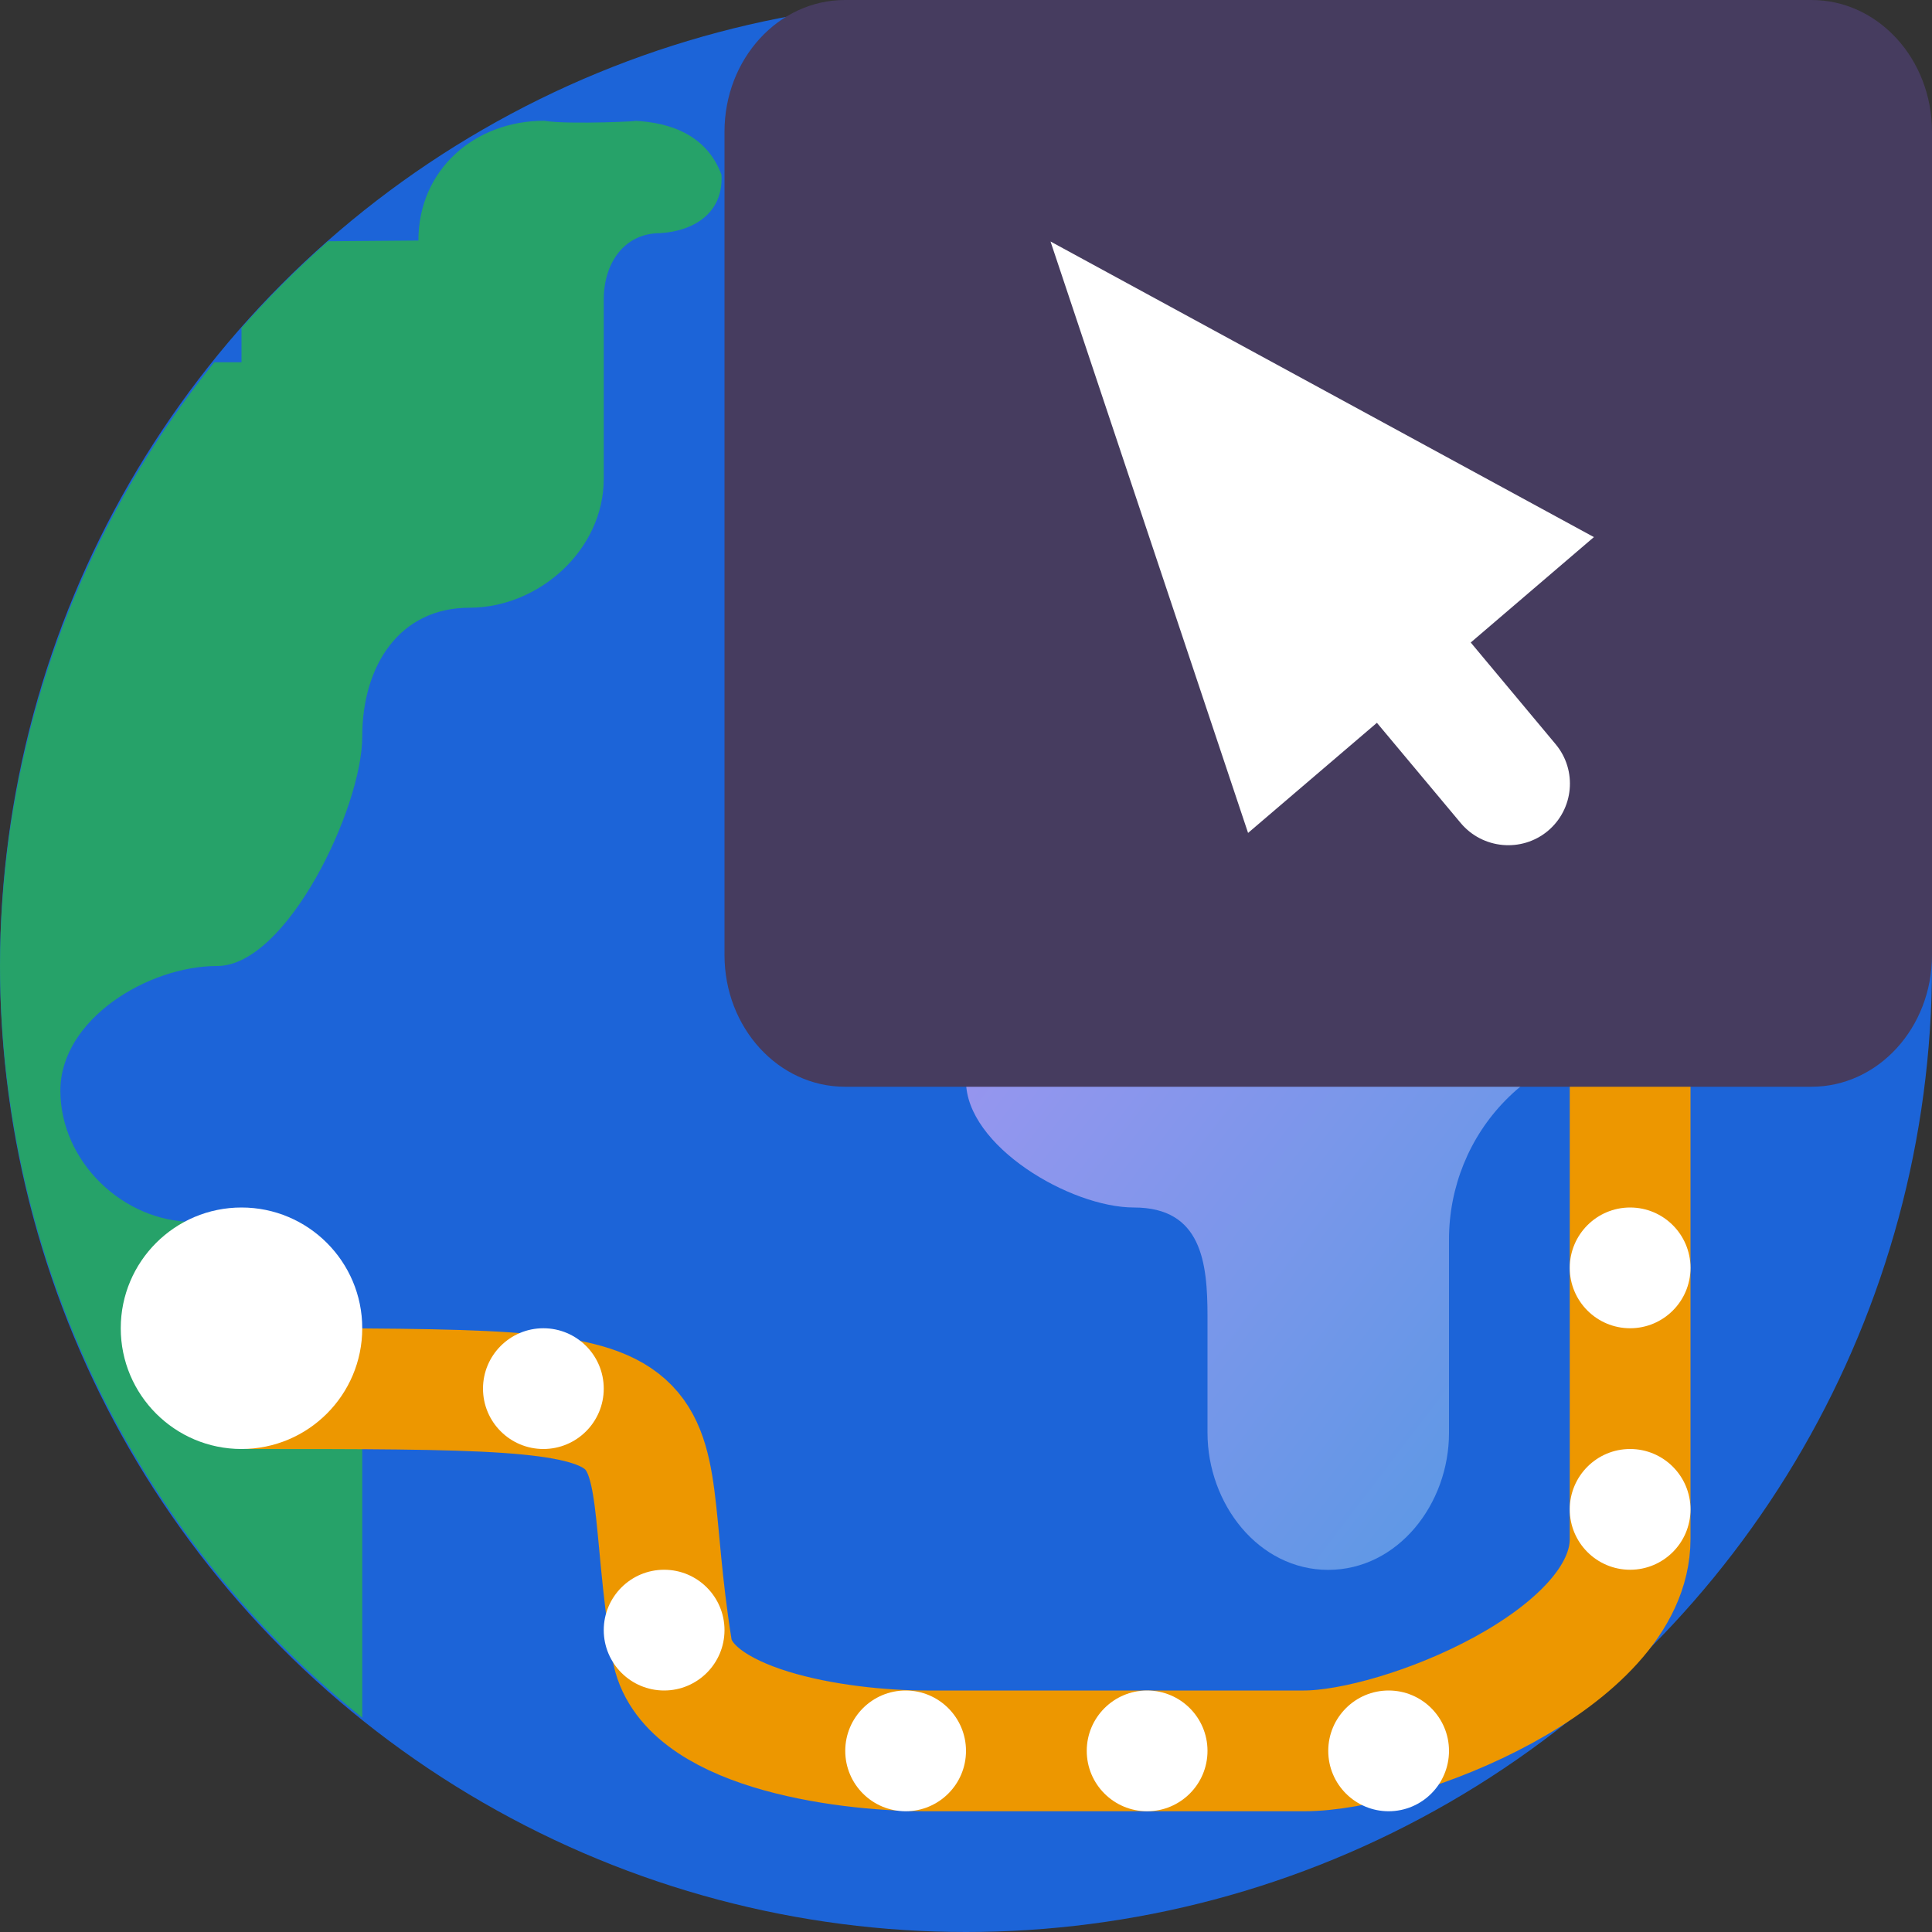 <svg xmlns="http://www.w3.org/2000/svg" width="16" height="16" version="1.1"><rect width="100%" height="100%" fill="#333333" stroke="none"/><defs>
<linearGradient id="ucPurpleBlue" x1="0%" y1="0%" x2="100%" y2="100%">
  <stop offset="0%" style="stop-color:#B794F4;stop-opacity:1"/>
  <stop offset="100%" style="stop-color:#4299E1;stop-opacity:1"/>
</linearGradient>
</defs>
 <circle style="fill:#1c64d8" cx="8" cy="8" r="8"/>
 <path fill="url(#ucPurpleBlue)" d="m 10.4,4.715 v 0.405 c 0,0.524 -0.416,0.949 -0.928,0.949 C 8.855,6.116 7.954,6.665 8,7.296 V 8.952 C 8,9.491 8.865,10 9.391,10 9.953,10 10,10.459 10,10.902 v 0.963 c 0,0.59 0.423,1.136 1,1.136 0.577,-5.2e-4 1.001,-0.546 1,-1.136 v -1.601 c 0,-0.432 0.168,-0.847 0.468,-1.152 0.299,-0.305 0.705,-0.476 1.128,-0.476 l 0.556,0.004 c 0.246,5.2e-4 0.483,-0.099 0.657,-0.277 C 14.982,8.185 15.08,7.944 15.08,7.692 V 4.715 c 0,-0.524 -0.415,-0.949 -0.928,-0.949 h -2.824 c -0.513,0 -0.928,0.425 -0.928,0.949 z"/>
 <path style="fill:#26a269" d="M 4.508,1 C 3.932,1 3.465,1.403 3.465,1.992 l -0.748,0.006 C 2.463,2.222 2.224,2.461 2,2.715 V 3 H 1.775 C 0.882,4.106 0.3,5.43 0.088,6.836 0.085,6.854 0.083,6.872 0.08,6.891 0.028,7.258 9.2268772e-4,7.629 0,8 c 0.006,2.422 1.109,4.711 3,6.225 V 11.186 C 3,10.596 2.176,10.119 1.6,10.119 1.023,10.119 0.5,9.622 0.5,9.032 0.5,8.443 1.223,8 1.799,8 2.375,8 3,6.689 3,6.1 3,5.51 3.31,5.033 3.887,5.033 4.463,5.033 5,4.554 5,3.965 V 2.481 C 5,2.178 5.17,1.931 5.467,1.931 5.764,1.912 5.992,1.751 5.975,1.447 5.856,1.126 5.563,1.013 5.248,1 5.401,1 4.7,1.035 4.508,1 Z"/>
 <path style="fill:none;stroke:#ed9700" d="m 13.5,8.7 v 4.045 C 13.5,13.742 11.6,14.5 10.799,14.5 H 7.674 C 6.936,14.5 5.669,14.307 5.564,13.651 5.22,11.5 5.968,11.5 2.04,11.5 v 0"/>
 <path style="fill:#ffffff" d="M 14,10.5 C 14,10.776 13.776,11 13.5,11 13.224,11 13,10.776 13,10.5 13,10.224 13.224,10 13.5,10 c 0.276,0 0.5,0.224 0.5,0.5 z m 0,0"/>
 <path style="fill:#ffffff" d="M 3,11 C 3,11.552 2.552,12 2,12 1.448,12 1,11.552 1,11 1,10.448 1.448,10 2,10 c 0.552,0 1,0.448 1,1 z m 0,0"/>
 <path style="fill:#ffffff" d="M 14,12.5 C 14,12.776 13.776,13 13.5,13 13.224,13 13,12.776 13,12.5 13,12.224 13.224,12 13.5,12 c 0.276,0 0.5,0.224 0.5,0.5 z m 0,0"/>
 <path style="fill:#ffffff" d="M 12,14.5 C 12,14.776 11.776,15 11.5,15 11.224,15 11,14.776 11,14.5 11,14.224 11.224,14 11.5,14 c 0.276,0 0.5,0.224 0.5,0.5 z m 0,0"/>
 <path style="fill:#ffffff" d="M 10,14.5 C 10,14.776 9.776,15 9.5,15 9.224,15 9,14.776 9,14.5 9,14.224 9.224,14 9.5,14 9.776,14 10,14.224 10,14.5 Z m 0,0"/>
 <path style="fill:#ffffff" d="M 8,14.5 C 8,14.776 7.776,15 7.5,15 7.224,15 7,14.776 7,14.5 7,14.224 7.224,14 7.5,14 7.776,14 8,14.224 8,14.5 Z m 0,0"/>
 <path style="fill:#ffffff" d="M 6,13.5 C 6,13.776 5.776,14 5.5,14 5.224,14 5,13.776 5,13.5 5,13.224 5.224,13 5.5,13 5.776,13 6,13.224 6,13.5 Z m 0,0"/>
 <path style="fill:#ffffff" d="M 5,11.5 C 5,11.776 4.776,12 4.5,12 4.224,12 4,11.776 4,11.5 4,11.224 4.224,11 4.5,11 4.776,11 5,11.224 5,11.5 Z m 0,0"/>
 <path style="fill:#463c5f" d="M 6.998,0 H 15.002 C 15.553,0 16,0.488 16,1.091 V 7.909 C 16,8.512 15.553,9 15.002,9 H 6.998 C 6.447,9 6,8.512 6,7.909 V 1.091 C 6,0.488 6.447,0 6.998,0 Z m 0,0"/>
 <path style="fill:#ffffff" d="m 8.7,2 1.636,4.898 1.067,-0.912 0.694,0.83 c 0.181,0.216 0.504,0.246 0.721,0.066 0.216,-0.181 0.246,-0.502 0.065,-0.719 l -0.703,-0.842 1.02,-0.873 z"/>
</svg>
